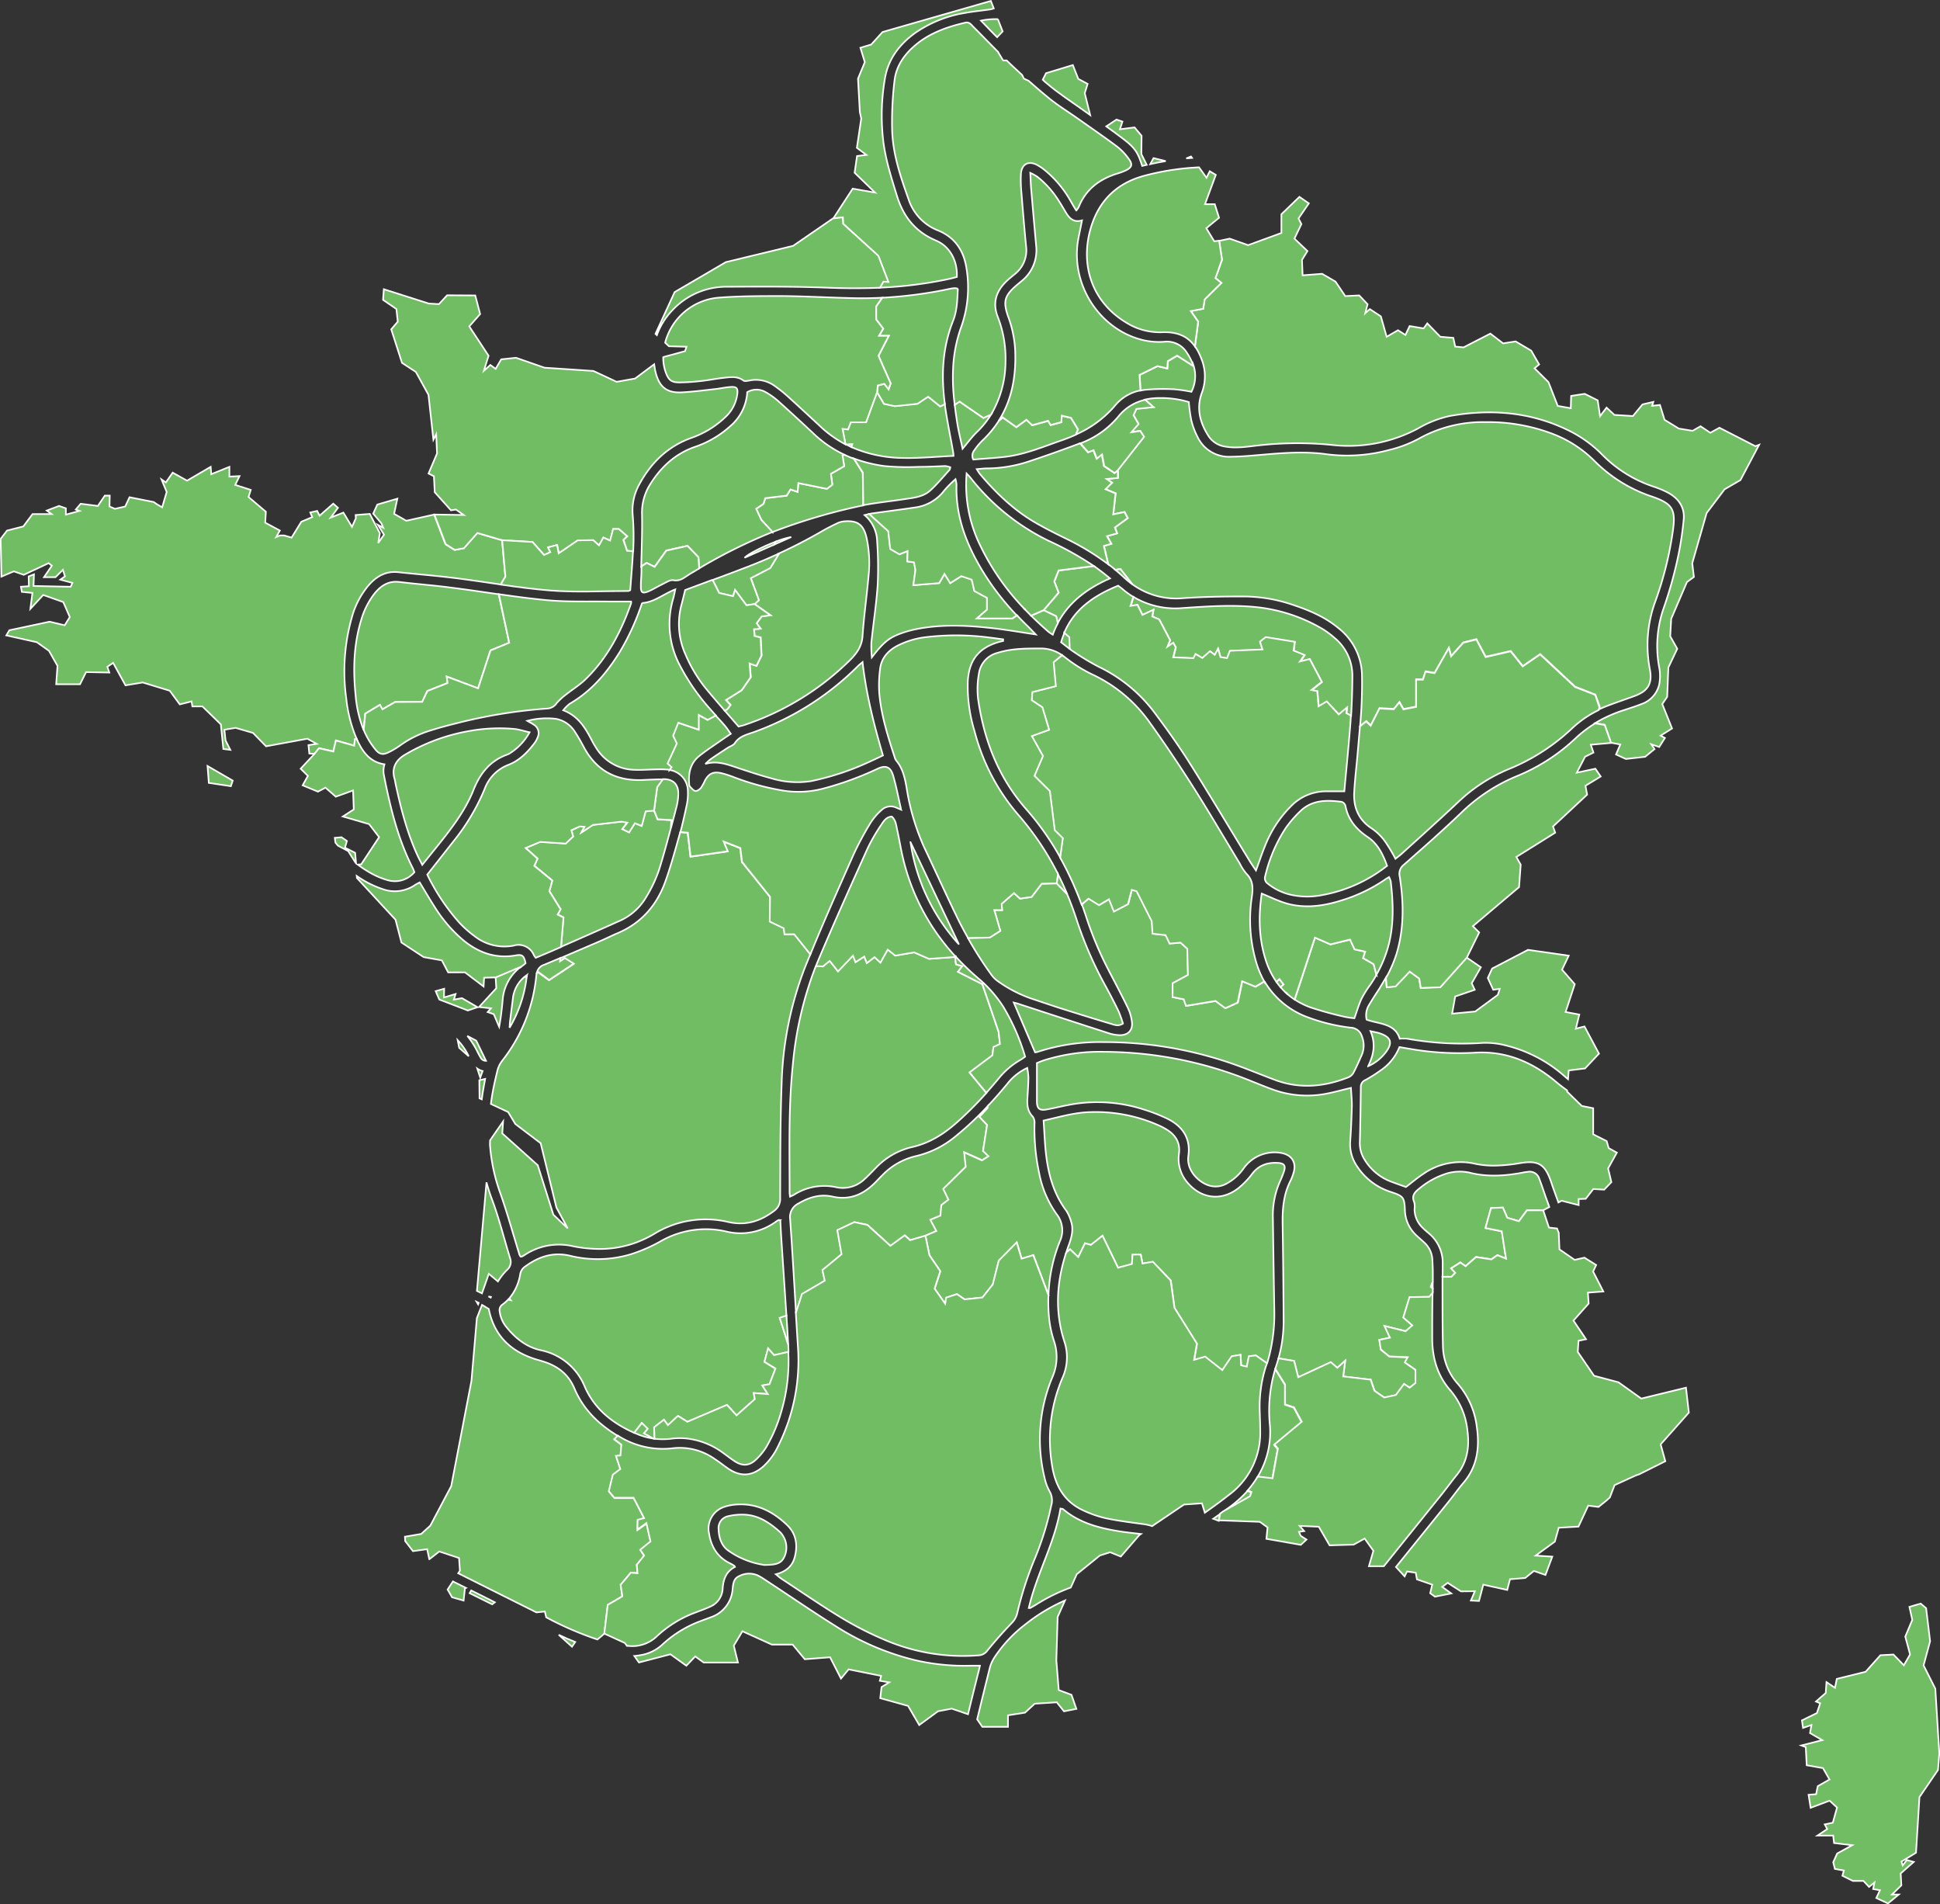 <svg id="Calque_1" data-name="Calque 1" xmlns="http://www.w3.org/2000/svg" viewBox="0 0 595.64 584.54"><rect x="0" y="0" width="595.64" height="584.54" fill="#333333" stroke="none"/><defs><style>.cls-1{fill:#71bd63;stroke:#fff;stroke-width:0.5px;}</style></defs><title>france2016Low (1)</title><g id="FR-A"><path class="cls-1" d="M389.74,85.06l1.82,1.47-5.13,5.06L386,94.47l-3.8.71,2.26,3.25-1,7.58a16.26,16.26,0,0,1,1.88,3.59,14.19,14.19,0,0,1,.29,10.52c-1.82,4.81-.68,9.29,2,13.44a7.33,7.33,0,0,0,5.13,3.22c3.46.61,6.87,0,10.27-.37a107.61,107.61,0,0,1,22.26-.16A45.18,45.18,0,0,0,452,131.19a33.38,33.38,0,0,1,9.79-3.82c12.53-2.19,24.68-1.25,36.26,4.4a37.85,37.85,0,0,1,10.48,7.53,39.72,39.72,0,0,0,16,9.86,27.39,27.39,0,0,1,4.19,1.78c3.24,1.74,5.15,4.5,4.8,8.19a102.4,102.4,0,0,1-2.07,13,127.81,127.81,0,0,1-4,14A35.3,35.3,0,0,0,526,204.58a13.77,13.77,0,0,1,0,5.21,8.31,8.31,0,0,1-5.38,6c-1.78.71-3.61,1.28-5.43,1.88a41.86,41.86,0,0,0-8.88,4l2.94.5,1.93,5.51,2.88.54-1.32,3.07,3,1.38,5.95-.67,2.87-2.37-1-1.48L526,229l1.75-2.78-1.31-.71,3.5-2.21-3-7.48,1.51-2.23.36-9,2.73-5.74L529.38,195l.3-5.35,4.83-11.27,2.14-1.58-.51-4.19,4.42-15.42,5.51-7.29,4.88-2.84,5.73-10.83-1.15.43L544.49,131l-2.8,1.54-3-2-2.45,1.4-4.23-.69-4.37-2.69L526.23,124l-2.42.27.38-1.21-3.32.78-2.95,3.57-5.68-.35-2.4-2.24-2,2.63-.72-4.86-4-2-4.16.64-.11,3.77-4-.7L492,117l-4.27-4.25,1.4-1.19-2.43-4.23-4.79-2.83-3.84.6-3.91-3-8.24,4.23-2.56-.25-.57-2.67-4-.34-4-4.11-1.12,1.54-4.3-.71-1.29,2.73-2.28-1.45-3.48,2-1.79-6.26-3.38-2.23-1.41,1.26.73-2.74-2.58-2.72-4.28.21-3-4.45-4.1-2.39-6,.46-.19-4.74L418,76.76,414,72.95l2.14-4.46-.88-1.73,3.16-4.63-2.89-2L410,65.46l0,5.75-10.22,3.74-5.66-2-3.23.68.88,5.82Z" transform="translate(-16.57 0.3)"/><path class="cls-1" d="M365.84,185.38l1.53,3.1,3.37-1.59-.36,2.07,2.14.91,3.35,6.37-.83,2,1.78-1.15.78,1.35-.78,3.11,6.22.25.64-1.27,2.08,1.22,2.37-2.08,1.46,1.12,1-1.89.76,2.59,2,.31.9-2.25,10-.41-.78-2.39,1.77-1.4,8.9,1.44-.35,2.69,3.35,1.36-1.4,2,3-.76,3.7,7-3.18,2.52,1.79.31.41,4.68,2.5-1.5,3.69,3.94,2.53-2.08-.2,1.73,1.42.73c.26-4.07.37-8.15.4-12.23a15,15,0,0,0-5.57-11.75,24.81,24.81,0,0,0-3.86-2.82A50.25,50.25,0,0,0,401.7,186c-7.36-.68-14.7-.15-22,.34a25.12,25.12,0,0,1-15.09-3.4l-.87,2.76Z" transform="translate(-16.57 0.3)"/><path class="cls-1" d="M530.21,162.55c.92-6.47-.11-8.23-6.33-10.39a45,45,0,0,1-17.79-11,36.54,36.54,0,0,0-12.8-8.28,55.73,55.73,0,0,0-20.65-3.61,40.29,40.29,0,0,0-20.45,5.09,38.06,38.06,0,0,1-9.15,3.47,49.24,49.24,0,0,1-19.26,1.29c-6.3-.87-12.61-.44-18.91.1-3.5.3-7,.64-10.52.68a10.68,10.68,0,0,1-10.11-6.1,22.91,22.91,0,0,1-1.91-5.14,49.6,49.6,0,0,1-.75-5.55,30,30,0,0,0-8.92-1.24,20,20,0,0,0-4.53.49l2.59,2.26-5.25.54-.89,1.95,1.55,2.68-2.2,2.54,2.72-.39,1.13,1.82-8,10.2.07,2.4-3.47.33,1.66,1.15-2,2,3.07,1.27-.72,6.44,3.46-.7,1,1.87-3.94,2.87.67,1.81-3.09.86,1.31,2.34-2.27.67,1.31,5.6q1.11.84,2.18,1.73l1.54-.24,3.67,4.68a22.92,22.92,0,0,0,15.63,4.27c6.05-.42,12.14-.53,18.21-.52a47.45,47.45,0,0,1,14.86,2.37c5.18,1.71,10.22,3.73,14.49,7.27a18.8,18.8,0,0,1,7.32,14.49,141.13,141.13,0,0,1-.59,15.63l1.92-1.51,1.37,1.31,2.69-5.29,4.39.23,1.74-2.12,1.22,2.17,3.9-.77v-8.37l2.1,0,.8-2.44,2.78.45,4.37-7.72.7,2.57,3.74-4.18,4-1,2.86,5.4,7.68-1.77,3.7,4.63,5.35-3.67,10.73,10,6.2,2.44,1.36,3.75-.3.83c.64-.31,1.28-.6,1.95-.87,3-1.18,6-2.17,9-3.27,4.18-1.53,5.52-3.79,4.75-8.1a38.84,38.84,0,0,1,1.59-20.76A107.26,107.26,0,0,0,530.21,162.55Z" transform="translate(-16.57 0.3)"/><path class="cls-1" d="M382.7,111.88l-4.69-3-2.84,1.69-.18,2.25-3-.73-5.51,2.72.27,4.77c.49-.1,1-.18,1.48-.24a63.43,63.43,0,0,1,8.82-.15,46.85,46.85,0,0,1,5.32.77,10.59,10.59,0,0,0,.44-8.66Z" transform="translate(-16.57 0.3)"/></g><g id="FR-B"><path class="cls-1" d="M163.74,331.29l.06,5.54.68.32q.28-2.1.67-4.21l.38-2.06Z" transform="translate(-16.57 0.3)"/><path class="cls-1" d="M182.44,258.09l-4.5,1.88,3.67,3.26-1,2.19,5.52,4.53-.89,3.26,3.45,5.55-.9,1.63,1.78.88-.75,9.06c5.92-2.6,11.84-5.2,17.73-7.85a17.69,17.69,0,0,0,8.23-7.1,42.42,42.42,0,0,0,4.12-8.61c1.35-4.31,2.53-8.67,3.68-13l.09-2.32-4.22-.24-1.09-2.73-2.58.24-1.21,4.48-2.08-.86-1.79,2.83-2.07-1,1.52-2-1.72-.3-8.82,1-3.51,2.3.9-1.71-1.46-.12L192,254.52l.53,1.92-2.29,2.16Z" transform="translate(-16.57 0.3)"/><path class="cls-1" d="M164.75,328.45a4.66,4.66,0,0,1-1.64-.75l.91,2.8Z" transform="translate(-16.57 0.3)"/><path class="cls-1" d="M160.06,317.69a24.12,24.12,0,0,1,2.34,3.41c.59,1,1.07,2.15,1.7,3.17a1.8,1.8,0,0,0,1.69,1.05l-3-6.19Z" transform="translate(-16.57 0.3)"/><path class="cls-1" d="M176.47,296.47l0-.09-7.73,3.27.2,3.4-5.29,5.76,3.65.4-1,1.15,1.87.65,1.66,3.88c.5-2.7.83-5.44,1.07-8.18A14,14,0,0,1,176.47,296.47Z" transform="translate(-16.57 0.3)"/><path class="cls-1" d="M319.83,339.24a96.42,96.42,0,0,1-9.83,9.22,29.44,29.44,0,0,1-12.33,6.14,20.83,20.83,0,0,0-10.09,5.74c-.86.84-1.67,1.72-2.52,2.57-3.59,3.54-7.76,5.25-12.85,4.1-3.82-.86-7.25.2-10.53,2.13a4.62,4.62,0,0,0-2.51,4.86c.66,9.51,1.21,19,1.79,28.54l.09,0,1.81-5.61,7-4.09-.73-3.25,5.88-4.86-1.3-7.4,5.21-2.46,4,.84,7.09,6.43,4.4-3.21,1.65,1.48,4.7-1.38,3.38-1.49-1.84-3.43,3.09-1.3.27-3.23,2.19-1.67-1.59-3.3,6.89-6.78-.47-4.44,5.48,2.47,2-1.3L318.4,353l1.25-8-2.34-2.48,2.51-2.73Z" transform="translate(-16.57 0.3)"/><path class="cls-1" d="M203.17,492.33l4.49-2.63-.54-3.53,3.14-3.73,2.05.17-.22-2.61,2.32-2.71-1.2-1.76,3.15-2.55-1.26-5.64-2.76,2,.06-3,2-.51-3.24-6.27-5.9,0-1.7-2,1.24-5.08,2.29-1.72-1.32-4.06,1.38-.1.29-3.34-2.21-1.68,1.12-1.08-.26-.15c-5.8-3.53-10.49-8.12-13.17-14.49-1.88-4.49-5.35-7-9.89-8.34l-1.15-.34c-8.12-2.3-13.56-7.19-15.24-15.69-.7-.41-1.37-.85-2.07-1.25l-1.59,4.06-1.66,19.24-6.21,32.32L148.69,468l-2.79,2.55-5,.85.07,1.33,2.39,3.1,4.36-.6.65,3.06.06,0,3-2.35,6.08,2,.27,3.9-.52.79q12,6,24,12l2.6-.27.41,1.79.22.11A100.4,100.4,0,0,0,200,502.95l2.15-1.81Z" transform="translate(-16.57 0.3)"/><path class="cls-1" d="M260.49,286.43l-3,0-.23-1.85-4.31-2.05L253,275l-8.64-10.67-.53-4.27-5.14-2,1.26,3-11.4,1.61-.85-7.33-2.28-.21-.14.52c-1.36,4.84-2.68,9.71-4.36,14.45-2.59,7.33-7.3,12.87-14.63,16-1.77.74-3.48,1.62-5.24,2.38q-6.26,2.7-12.53,5.37l-.08,1,1.48-1,2.77,1.74-7.58,5-3.23-2.39-.51.18a6.31,6.31,0,0,0-.14.85,50,50,0,0,1-10.35,25.92,8.34,8.34,0,0,0-1.52,2.91c-.74,3-1.44,6.07-1.89,9.15-.07.46-.13.91-.18,1.36l5.29,2.48,2.22,3.68,7.77,5.89,4.84,19.75,3.47,6.39-4.41-4.21-4.79-15.18-10.89-9.76.24-3.66-4,5.79L167,351a54.89,54.89,0,0,0,3,14.45c2.28,6.39,4.07,12.95,6.08,19.43a2.49,2.49,0,0,0,.34.56c.13,0,.22,0,.27,0a7.07,7.07,0,0,0,.84-.44,19.07,19.07,0,0,1,14.89-2.78,42,42,0,0,0,8.8.86,32.47,32.47,0,0,0,16.39-4.75,30.26,30.26,0,0,1,22.67-3.51c5.34,1.15,9.73-.25,13.9-3.39a4.49,4.49,0,0,0,1.93-4c.05-11.67,0-23.35.45-35a106.86,106.86,0,0,1,7-35.36c.58-1.48,1.2-2.95,1.8-4.42v0Z" transform="translate(-16.57 0.3)"/><path class="cls-1" d="M173.2,385.94c-1.87-6-3.36-12.18-5.57-18.07-.66-1.74-1.21-3.49-1.69-5.24L163,395.95l1.54.76,2.11-6,2.8,2.34a18.89,18.89,0,0,1,2.74-3.49A3.25,3.25,0,0,0,173.2,385.94Z" transform="translate(-16.57 0.3)"/><path class="cls-1" d="M167.23,398l.07-.21-.76-.13Z" transform="translate(-16.57 0.3)"/><path class="cls-1" d="M260.28,366.48a17.3,17.3,0,0,1,13.11-2.34,9.56,9.56,0,0,0,8.64-2.52c1.26-1.1,2.37-2.37,3.58-3.55a22.12,22.12,0,0,1,10.66-6.19c5.53-1.19,10-4,14.15-7.69a110.05,110.05,0,0,0,9-9l-5.15-6.26,7-5.25.33-2.56,2-.91-.41-3.75-5-14.64L310.7,298l1.32-1.74-1.93-.55-.29-2.3-8,.58-4.55-2-5.8,1-2.33-1.85-2.24,4-1.8-1.69-2.37,1.82-.79-2-2.68,1.73-.78-2-4.6,4.83-2.55-3.22-2.1,1.7-2.13-.14A110.63,110.63,0,0,0,260,326.46c-1.37,13.08-1,26.21-1,39.32,0,.31.06.62.13,1.22C259.72,366.74,260,366.64,260.28,366.48Z" transform="translate(-16.57 0.3)"/><path class="cls-1" d="M158.91,491l.4-3.74.32-.14-4-2L154,487.62l1.37,2.38Z" transform="translate(-16.57 0.3)"/><path class="cls-1" d="M177.48,299.66a10,10,0,0,0-3.45,6.62c-.29,2.3-.59,4.59-.86,6.89-.08.67-.1,1.35-.15,2a39.4,39.4,0,0,0,5.28-15.82Z" transform="translate(-16.57 0.3)"/><path class="cls-1" d="M193.18,503.72q-2.56-1-5.07-2.21l4.08,3.66Z" transform="translate(-16.57 0.3)"/><path class="cls-1" d="M168.49,491.53q-3.24-1.64-6.48-3.26l-.77-.37-.47.84,6.92,3.42Z" transform="translate(-16.57 0.3)"/><path class="cls-1" d="M256.47,380c-.13-1.9-.21-3.81-.32-5.79a2.5,2.5,0,0,0-.57,0c-.27.16-.54.33-.81.51a18.4,18.4,0,0,1-15.22,3,27.9,27.9,0,0,0-20.37,3.12,48,48,0,0,1-9,3.88,35.51,35.51,0,0,1-18.72.41c-5.19-1.18-9.6.35-13.71,3.38a3.46,3.46,0,0,0-1.46,2.32,15.37,15.37,0,0,1-3.33,7.39l.46.59-.89-.15a12.19,12.19,0,0,1-1.65,1.45,2.09,2.09,0,0,0-.88,2.27,9.41,9.41,0,0,0,2.12,4.75c2.74,3.36,6,6,10.33,7a18.58,18.58,0,0,1,13.67,11.24c3,6.85,8.52,11.21,15.18,14.15l2.33-3,1.78,1.74-1.15,1.43,2.79,1.58.53.08-.13-3.52,3-2.32,1.23,1.66,3.09-2.83,2.89,1.8,12.15-5.18,2.94,3.22,5.62-5-.36-1.87,4.35.33L250.62,425l2.21-.37,1.83-4.82-3.37-2.06,1.12-4.1,1.88,2.08,4.37-1q0-1.16-.08-2.32l-2.6-8.11,2.06-.69Q257.26,391.77,256.47,380Z" transform="translate(-16.57 0.3)"/><path class="cls-1" d="M160.48,323.92a19,19,0,0,0-3.39-4.94l.46,2.35Z" transform="translate(-16.57 0.3)"/><polygon class="cls-1" points="143.65 310.18 146.6 309.16 141.84 306.39 139.36 306.84 139.87 305.11 136.31 306.18 136.37 303.5 133.77 304.24 134.88 306.81 143.65 310.18"/><path class="cls-1" d="M163.36,400.07l.17-.47h0l-.62-.29Z" transform="translate(-16.57 0.3)"/></g><g id="FR-C"><path class="cls-1" d="M329.84,325.06c.47-.27.91-.6,1.48-1a64.59,64.59,0,0,0-6.74-15.38,38.71,38.71,0,0,0-7.56-8.6,78.5,78.5,0,0,1-7.11-6.85l-.11.19.29,2.3,1.93.55L310.7,298l7.48,3.77,5,14.64.41,3.75-2,.91-.33,2.56-7,5.25,5.15,6.26c1.33-1.48,2.63-3,3.89-4.53A23.87,23.87,0,0,1,329.84,325.06Z" transform="translate(-16.57 0.3)"/><path class="cls-1" d="M453.31,376.52a22.24,22.24,0,0,0,1.78,1.61,11.77,11.77,0,0,1,4.43,9.44c0,1.35,0,2.7-.06,4.05l2.72,0,1.21-1.23L462.11,389l2.83-1.8,1.61,1.14,3.22-2.82,4.71.72,1.83-1.28,2.67,1.11-1.32-8.41-5-1,1.71-6.12,3.64-.16,1.31,3.11,3.58,1.07,2.47-3.36,5,0,1.89-1c-.35-1-.71-2-1.06-2.94-.67-1.88-1.26-3.8-2-5.65a3.08,3.08,0,0,0-3.55-2.21,13.23,13.23,0,0,0-1.66.26c-5.39,1-10.79,1.37-16.18,0a14,14,0,0,0-7.56.42,24.47,24.47,0,0,0-7.89,4.44c-1.44,1.12-2.45,2.21-1.58,4.2a5.87,5.87,0,0,1,.1,2.14A7.91,7.91,0,0,0,453.31,376.52Z" transform="translate(-16.57 0.3)"/><path class="cls-1" d="M410.7,301.91l-1.28-1.65-.92.88q.6.85,1.27,1.62Z" transform="translate(-16.57 0.3)"/><path class="cls-1" d="M342.36,309.25c5.1,1.61,10.21,3.2,15.34,4.72,1.08.32,2.26.83,3.66-.08a36.76,36.76,0,0,0-1.35-3.77c-1.21-2.52-2.51-5-3.84-7.46a118.36,118.36,0,0,1-8.8-19.92q-1.4-4.39-3.16-8.59L341,270.84l-4.59.12L333.28,275l-3.54.53-1.88-1.71-3.79,3.32.15,1.91h-2.4l1.85,6.37-3.25,2.06-6.68.13a115.61,115.61,0,0,0,7,11,8.83,8.83,0,0,0,1.94,2.08,40.38,40.38,0,0,0,10.58,5.54C336.3,307.23,339.32,308.29,342.36,309.25Z" transform="translate(-16.57 0.3)"/><path class="cls-1" d="M374.63,346.33a20.32,20.32,0,0,0-2.56-1.31,47.57,47.57,0,0,0-22.22-3.88c-4.3.32-8.41,1.52-12.87,2.53.26,3.68.37,7.19.79,10.66.75,6.09,2.37,11.9,6.13,16.93a11.74,11.74,0,0,1,1.48,3.24c.88,2.57.21,5-.69,7.47-.37,1-.7,2-1,3l.27-.76,1.17-1,2.5,2.4,2.08-4.26,1.82.51,3.55-2.82,4.79,9.85,4.25-1.14.2-2.9h2.51l.53,2.75,3.19-.54,5.49,5.71,1.15,8.48,6.89,11-.87,5,3.4-1,5.28,4.14,2.87-4.24,2.73-.48.15,3.24,1.76.42.63-3.19,2.16-.31,3.41,2.41a51.75,51.75,0,0,0,2.23-16q-.25-14.39-.44-28.77a25.71,25.71,0,0,1,2.21-11.2c.43-.94.81-1.91,1.15-2.89.62-1.8.19-2.58-1.72-2.71-3.19-.22-5.94.63-8,3.34a24.2,24.2,0,0,1-4.3,4.45c-5.23,4.06-11.52,3.2-15.71-1.93a11.06,11.06,0,0,1-2.46-8.73C379,350.32,377.4,348,374.63,346.33Z" transform="translate(-16.57 0.3)"/><path class="cls-1" d="M441.92,322.86c2.37-3,1.83-4.81-1.8-6-.78-.25-1.59-.37-2.76-.64,1.71,4,.93,7.4-.74,10.77A13.79,13.79,0,0,0,441.92,322.86Z" transform="translate(-16.57 0.3)"/><path class="cls-1" d="M446.33,318.54a13,13,0,0,1,2.32,0,94.78,94.78,0,0,0,23.17,1.28,24.59,24.59,0,0,1,7.12.79A42.43,42.43,0,0,1,497,330.11c.34.29.68.58,1,.86l.22-2.7,5-.6,4.29-4.55-4.45-8.35-2.65.69,1.05-4.34-4.2-.78,2.81-8.53-3.9-4.46,2.05-4.3-12.5-1.79L474.7,297l-1.33,2.89,1.67,3.62,2-.28-.59,1.85-6.93,5.1-7.1.68.94-5.28,6-2.06-.93-2,2.81-4.91-4.37-3-8.11,9.06-6,.23-.48-2.9-2.94-2.12-4.32,4.56-2.71.25-.24-2.88q-1,1.72-2,3.38c-1.06,1.6-2.1,3.21-3.08,4.86a6.05,6.05,0,0,0-.83,4.64C440,314.08,444.87,313.75,446.33,318.54Z" transform="translate(-16.57 0.3)"/><path class="cls-1" d="M334.2,344.62a3.3,3.3,0,0,0-.54-2.18c-1.72-1.75-1.77-3.83-1.62-6,.14-2,.26-4,.29-6a21.69,21.69,0,0,0-.36-2.93,16.6,16.6,0,0,0-6.16,4.92q-2.89,3.51-6,6.82v.54l-2.51,2.73,2.34,2.48-1.25,8,1.69,1.6-2,1.3-5.48-2.47.47,4.44-6.89,6.78,1.59,3.3-2.19,1.67-.27,3.22-3.09,1.3,1.84,3.42L300.7,379l1.23,6,3.34,4.94-1.74,5.36,3.25,4.64.31-1.88,3.31-1.12,2.38,1.62,5.46-.59,3.17-4,1.85-7.33,5.5-5.58,1.49,5,3.6-1.08,4.64,12.26a48.64,48.64,0,0,1,3.49-16.5,8,8,0,0,0-1-8.36,32,32,0,0,1-5.33-12.47A64.85,64.85,0,0,1,334.2,344.62Z" transform="translate(-16.57 0.3)"/><path class="cls-1" d="M408.14,420h0v0Z" transform="translate(-16.57 0.3)"/><path class="cls-1" d="M443.57,362.37c1.56.59,3.13,1.14,4.67,1.69,1.74-1.33,3.38-2.74,5.17-3.92a20,20,0,0,1,16-3.23,27.57,27.57,0,0,0,6.42.58,51.42,51.42,0,0,0,7.38-.75c5.64-.93,7.69.23,9.56,5.66.16.45.3.91.46,1.36.6,1.69,1.21,3.37,1.82,5.05l1-.54,5.21,1.34v-1.86l2.18-.08,2.33-3,3.33.2,2.21-2.31-1-4.21,2.69-4.84-2.51-1.39-.62-2.15-4.14-2.09v-8l-3.51-.71-4.49-4.38,0-.39q-1.64-1.15-3.22-2.47c-7.16-6.05-15.2-9.62-24.76-9.12a87.53,87.53,0,0,1-19.36-1l-4.15-.7a15.55,15.55,0,0,1-5.8,7.17,42.63,42.63,0,0,1-4.66,2.94,2.28,2.28,0,0,0-1.4,2.24c-.06,5.59-.14,11.18-.3,16.76a9.3,9.3,0,0,0,1.47,5.45A16.12,16.12,0,0,0,443.57,362.37Z" transform="translate(-16.57 0.3)"/><path class="cls-1" d="M437.45,423.23l1.16,3.41,3,2.08,3.59-.77,2.5-3.39,1.72,1.14,1.79-1.42V420.2l-3.26-2.27.88-1.58-5.65-.24L440.57,414,440.1,411l3.27-.69-1.66-3.59,6.48,1.61,2.07-1.79-2.78-2.41,1.91-6.26,6.08-.09,1-1.21q0-.73,0-1.46l-.58-.41.6-1.6c0-.93,0-1.85,0-2.78,0-1.36-.07-2.71-.14-4.07a7.58,7.58,0,0,0-2.59-5.24c-.81-.77-1.69-1.48-2.48-2.26a10.83,10.83,0,0,1-3.35-7.47c-.17-4.09-.42-4.41-4.41-5.73a19.39,19.39,0,0,1-10.29-7.85,12,12,0,0,1-2.1-7.71c.26-3.67.42-7.35.51-11,0-1.74-.18-3.49-.29-5.36-2.64.63-5.07,1.31-7.53,1.78a30.8,30.8,0,0,1-16.53-1.3c-2.48-.9-4.91-1.92-7.36-2.89a120.59,120.59,0,0,0-44.46-8.66A57,57,0,0,0,337,325.2c-.67.22-1.32.51-2.07.8,0,4,0,7.85,0,11.74,0,2.2.75,2.92,2.94,2.53,2.67-.47,5.31-1.17,8-1.62a46.26,46.26,0,0,1,22,1.66,51.72,51.72,0,0,1,7.13,2.79c4.67,2.31,7.19,6,6.43,11.42-.65,4.64,3.42,8.21,6.37,9.08a6.8,6.8,0,0,0,5.35-.58,15.28,15.28,0,0,0,5.31-4.76,11.63,11.63,0,0,1,11.82-4.59c2.93.68,4.29,2.83,3.53,5.73a15.21,15.21,0,0,1-1.1,2.91c-2.11,4.21-2.42,8.71-2.34,13.32.17,9.76.24,19.51.31,29.27a42.22,42.22,0,0,1-1.58,11.78l4.79.81,1.26,5,10-4.63,2,1.74,2.42-2.16-.61,4.8Z" transform="translate(-16.57 0.3)"/><path class="cls-1" d="M429.52,311.83a24.36,24.36,0,0,0,2.89.42c.8-2.22,1.36-4.22,2.23-6.07a32.48,32.48,0,0,1,2.69-4.25q1-1.46,1.85-3l-.84-3.27-3.23-1.85.64-2-3.26-.7-1.4-3-6,1.48-4.77-2.08-6.24,19a23.28,23.28,0,0,0,4.85,2.42A108.83,108.83,0,0,0,429.52,311.83Z" transform="translate(-16.57 0.3)"/><path class="cls-1" d="M355.34,319.58a119.52,119.52,0,0,1,37.73,6c5.08,1.66,10,3.75,15,5.62,7.59,2.82,15.08,2.11,22.47-.8a3.18,3.18,0,0,0,1.54-1.33c.93-1.76,1.72-3.6,2.54-5.42a7.47,7.47,0,0,0,.1-5.82,3.71,3.71,0,0,0-3.48-2.69,55.84,55.84,0,0,1-13-3.13,25.62,25.62,0,0,1-13.34-10.92l-.12-.1-2.67,1.57L398,300.88l-1.37,6.58-3.8,1.72-3-2.23-9.06,1.51-.69-2-3.42-.7,0-4.24,4.71-2.53-.21-8.06L379.12,289l-3.36.29-1.25-2.6-4-.43-.23-3.82-4.65-9.22-1.5-.42-1.16,4.39-4.32,2.26-1.51-3.77-3.06,1.81-3.22-2-2.13,1.81c.47,1.27.92,2.56,1.34,3.85a106.68,106.68,0,0,0,6.64,15.91c2.06,4,4.18,7.92,6.12,11.95a13.65,13.65,0,0,1,1.29,4.57c.24,2.56-1.4,4-4,3.86a11.85,11.85,0,0,1-2.83-.49q-14.14-4.56-28.25-9.19c-.4-.13-.82-.21-1.2-.31l6.53,15.27a3.72,3.72,0,0,0,.68-.11A61.46,61.46,0,0,1,355.34,319.58Z" transform="translate(-16.57 0.3)"/><path class="cls-1" d="M411.75,304.62l-.6-.39c.19.18.38.35.58.52Z" transform="translate(-16.57 0.3)"/></g><g id="FR-D"><path class="cls-1" d="M341,270.84l3.25,3.32q-1.32-3.15-2.85-6.18Z" transform="translate(-16.57 0.3)"/><path class="cls-1" d="M357.37,177.24c-1-.79-1.64-1.34-2.33-1.88-.85-.66-1.72-1.29-2.59-1.9l-10.83,1.36-1.33,3.38,1.33,3.44L337,187l3.84,1.85.48,2.12C344.77,184.48,350.41,180.29,357.37,177.24Z" transform="translate(-16.57 0.3)"/><path class="cls-1" d="M364.24,179.06l-3.67-4.67-1.54.25c.91.75,1.8,1.52,2.67,2.33A26.55,26.55,0,0,0,364.24,179.06Z" transform="translate(-16.57 0.3)"/><path class="cls-1" d="M425.07,289.58l6-1.48,1.4,3,3.26.7-.64,2,3.23,1.85.84,3.27a37.11,37.11,0,0,0,3.93-9.84c1.48-6.24,1.22-12.54.48-18.84a6.15,6.15,0,0,0-.52-1.33c-.52.33-.86.52-1.18.74a48.53,48.53,0,0,1-13.35,6.41c-5.33,1.7-10.8,2.51-16.29,1.13-2.74-.69-5.32-2-8.27-3.2-1,6.77-.94,13.56,1.18,20.25a24.77,24.77,0,0,0,3.33,6.85l.92-.87,1.28,1.65-.93.85c.45.52.91,1,1.4,1.49l.58.38,0,.13a20.78,20.78,0,0,0,2.33,1.79l6.24-19Z" transform="translate(-16.57 0.3)"/><path class="cls-1" d="M500.16,210.59l-10.73-10-5.35,3.67-3.7-4.63-7.68,1.77-2.86-5.4-4,1-3.74,4.18-.7-2.57-4.37,7.72-2.78-.45-.8,2.44-2.1,0v8.37l-3.9.77-1.22-2.17-1.74,2.12-4.39-.23-2.69,5.29-1.37-1.31-1.92,1.51c-.23,2.77-.48,5.53-.72,8.3-.34,4-.84,8-1.05,11.94-.25,4.71,1.36,8.54,5.56,11.2a16.67,16.67,0,0,1,4,4,51.29,51.29,0,0,1,3.11,5.2c.65-.52,1.3-1,1.88-1.51,5.74-5.22,11.52-10.39,17.17-15.7a50.64,50.64,0,0,1,15.52-10.23,62.79,62.79,0,0,0,19.5-12.45,32.64,32.64,0,0,1,8.26-5.73l.3-.83L506.36,213Z" transform="translate(-16.57 0.3)"/><path class="cls-1" d="M442.11,299.88l.24,2.88,2.71-.25,4.32-4.56,2.94,2.12.48,2.9,6-.23,8.11-9.06,3.82-7.76L468.78,284l14.19-12,.5-6.89-1.34-2.36,11.94-7.45-.68-1.9,10.48-9.78-.51-2.72,4.67-2.85-1.63-2.39-5.7,1.22,2.54-4.9,2.57-1.27L505,228.3l6.21-.55-1.93-5.51-2.94-.5a36.31,36.31,0,0,0-6.12,4.67A58,58,0,0,1,482.14,238a54,54,0,0,0-17.07,11.32c-5.65,5.42-11.55,10.6-17.43,15.78a3.51,3.51,0,0,0-1.31,3.68c1.24,8,1.38,15.92-1,23.75A39,39,0,0,1,442.11,299.88Z" transform="translate(-16.57 0.3)"/><path class="cls-1" d="M402,294.12a46.48,46.48,0,0,1-1.09-19c.37-2.72.5-5.11-1.65-7.22a15.86,15.86,0,0,1-2.08-3.21c-4.78-7.86-9.42-15.8-14.35-23.56q-6.43-10.11-13.41-19.87a44.87,44.87,0,0,0-17.32-14.46,44.63,44.63,0,0,1-8.71-5.47c-.24-.19-.47-.36-.71-.53L340,202.94l.67,7.36-7.21,1.82-.17,2.5,3.26,2.16,2.08,6.91-5.32,1.92,3.42,6.12-2.62,6.1,4.73,4.68,1.5,12,2.49,2.46-.82,5.88a100.33,100.33,0,0,1,6.63,14.5l2.13-1.81,3.22,2,3.06-1.81,1.51,3.77,4.32-2.26,1.16-4.39,1.5.42,4.65,9.22.23,3.82,4,.43,1.25,2.6,3.36-.29,2.06,1.87.21,8.06-4.71,2.53,0,4.24,3.42.7.69,2,9.06-1.51,3,2.23,3.8-1.72,1.37-6.58,4.08,1.69,2.67-1.57.13.1A29.07,29.07,0,0,1,402,294.12Z" transform="translate(-16.57 0.3)"/><path class="cls-1" d="M346.3,199.81a73.34,73.34,0,0,0,7.6,4.55,46.73,46.73,0,0,1,17.37,14.39c3.69,4.92,7.26,9.95,10.54,15.14,6.23,9.87,12.2,19.89,18.29,29.84.61,1,1.3,2,2.09,3.16,1-2.63,1.73-5,2.67-7.23a35.65,35.65,0,0,1,8-12.4,14.93,14.93,0,0,1,10.94-4.66c1.75,0,3.5,0,5.52,0,.67-7.37,1.41-14.6,1.94-21.84,0-.47.06-.94.09-1.42l-1.42-.74.2-1.73L427.6,219,423.91,215l-2.5,1.5-.41-4.68-1.79-.31,3.18-2.52-3.7-7-3,.76,1.4-2-3.35-1.36.35-2.69-8.9-1.44-1.77,1.4.78,2.39-10,.41-.9,2.25-2-.31-.76-2.59-1,1.89-1.46-1.12-2.37,2.08-2.08-1.22-.64,1.27-6.22-.25.78-3.12-.78-1.35L375,198.21l.83-2-3.35-6.37-2.14-.91.36-2.07-3.37,1.59-1.53-3.1-2.14.33.87-2.76a25.13,25.13,0,0,1-3.36-2.44c-.42-.36-.87-.69-1.3-1-7.33,3-13.49,7.15-16.57,14.52l1.51,1.3.13,3.53,0,0C345.39,199.19,345.83,199.51,346.3,199.81Z" transform="translate(-16.57 0.3)"/><path class="cls-1" d="M428.45,245.82c-4.54-.57-9-.63-12.62,2.85a35.84,35.84,0,0,0-4.53,5.24,46,46,0,0,0-6.27,14.7,2,2,0,0,0,.74,2.29,17.49,17.49,0,0,0,7.29,3.49,23.45,23.45,0,0,0,9.76,0,45,45,0,0,0,19.63-8.93c-1.3-3.59-2.88-6.77-5.91-8.8-3.56-2.39-6.09-5.35-6.89-9.66A1.84,1.84,0,0,0,428.45,245.82Z" transform="translate(-16.57 0.3)"/></g><g id="FR-E"><path class="cls-1" d="M139.18,178.34c-3.46-.41-5.81,1.24-7.78,3.76a24.43,24.43,0,0,0-4,8.13c-2.24,7.47-2.44,15.11-1.66,22.79a37.79,37.79,0,0,0,2.46,10.75l.48-5,4.51-2.7.76,1.38,3.94-2.29,8.31-.05,1.57-3.32,6.19-2.43-.24-2,9.63,3.62,3.8-11.62,5.75-2.37-3.21-14.88c-4.77-.68-9.55-1.4-14.33-2C150,179.39,144.57,179,139.18,178.34Z" transform="translate(-16.57 0.3)"/><path class="cls-1" d="M85.14,229.6l2.14.27L85.83,227l-.37-3.31,3.45-.57,5.35,1.56,4,4.1,12.69-2.33,2.85,1.59-2.52.38.26,2.58,1.56.12,1.43-1.77,4.4,1,.78-3.38,5.6,1.62.26-2,.49-.14a42.68,42.68,0,0,1-3.17-12.3,60.71,60.71,0,0,1,1.71-24.95,26,26,0,0,1,4.89-9.54c2.44-2.9,5.37-4.75,9.37-4.32,5.88.63,11.78,1.09,17.64,1.83,4.61.58,9.21,1.28,13.81,1.94l1.42-2.39-1-11.19-7.64-2.23L158.91,168l-2.8.5-2.79-1.76-3.46-9.09-8.54,1.9-3.75-2.13,1-4.65-6.15,1.81-1.26,2.78,2.53,3,.56,1.33-1.63-.87,1.86,3-1.8,2.57.52-3-3.1-5.94-4.34.34.07,1-1.19,2.62L122,157.05l-3.88,1.52,2.22-3-1.45-1.27L114.68,158l-.72-1.47-2.13.48.62,1.41-3.36,1.43-3,4.87-2.29-.66h-1.25l-1.17.49,1.11-2L98,160.13l.2-3.35-5.32-4.52.68-2.18-4.77-1.54,1.32-2.7L87,146v-3l-5.57,2.26L81.25,143,74,147.24l-4.41-2.46-2.09,3-1.34-.91,1.59,3.84-1.39,4.71-1.71-1-.86-.62-7.45-1.47-1.32,2.84-3.16.71-1.67-.71.07-3.34H48.76L46.62,155l-5.28-.67-1.5,1.77,1.13.43-4.18,1.14v-1.94L34.7,155l-3.76,1.42,1.47,1.08-5.85,0-2.83,3.79-5,1.27-1.95,2.54L17,176.7l3.82-1.62,3.05,1.06,7.63-3.58,1,.78-2.41,3.53H33.6l2.28-2.25.64,2-1.43,1,3.71,1-.54,1.19-11.4-.24L27,176l-1.63.64.07,3L23,179.8l.28,1.57,3.25.33-.64,4.9,3.95-4.27L36,184.51l2,4.6-1.57,2.52-4.62-1.1-12.37,2.63-.93,1.58,9.38,2.09,3.72,2.65,2.61,4.61-.4,5.65h7.32L43,206l7.13.14-.6-1.78,1.78-1.18,3.79,6.89,5.28-.88,8.32,2.54,3.06,4.19,3.64-.92.22,1.53,3.09,0,5.67,5.52Z" transform="translate(-16.57 0.3)"/><polygon class="cls-1" points="71.45 239.61 63.72 235.13 64.12 240.32 70.89 241.32 71.45 239.61"/></g><g id="FR-F"><path class="cls-1" d="M284.1,196.95a34.89,34.89,0,0,0,.15,4.54c3.61-4.71,5.34-6.11,9.33-7.5a32.6,32.6,0,0,1,4.39-1.19c7.94-1.57,15.92-1.14,23.88-.21,4.11.48,8.2,1.19,12.71,1.85-1-1.06-1.78-1.87-2.57-2.64-1.09-1.05-2.14-2.13-3.18-3.23l-1.37.92-10.87,0,3.07-2.67,0-3.65-3.87-2.1-.81-3.48-3.18-1.08-3.43,2.15-1.75-2.84-1.64,2.83-7.93.65.65-4.66-.45-2.37-2.05-.27.1-3.19-2.51,1-2.83-1.64-.6-5.44-5.82-5.29-1.5.37a10.89,10.89,0,0,1,3.86,8.09,113.86,113.86,0,0,1,.16,13.39C285.63,185.21,284.71,191.07,284.1,196.95Z" transform="translate(-16.57 0.3)"/><path class="cls-1" d="M239.08,217.82c1.41,1.63,2.83,3.25,4.25,4.9.67-.18,1.29-.31,1.88-.51a84.08,84.08,0,0,0,32.56-20.11c2-2.05,3.42-4.13,3.63-7.17.43-6.21,1.32-12.39,1.86-18.6a37.12,37.12,0,0,0-.6-11.46c-.95-4.17-2.8-5.51-7-5.13a6.16,6.16,0,0,0-2.05.59c-1.58.76-3.16,1.55-4.68,2.43q-6.54,3.79-13.39,6.91l.09.12L253.08,174l-6,3.14,2.5,6.77-1.35,1.2,4.9,3.45-2.69.34L248.89,191l1.23,1.67-2,.15.15,2.07,1.86.46.28,5.54-1.56,3.19-2.09-.76.33,4.23-2.77,4-4.81,3,1.37,1.52-.94,1.3Z" transform="translate(-16.57 0.3)"/><path class="cls-1" d="M345,198.82l-.13-3.53-1.51-1.3a24.54,24.54,0,0,0-1,2.86c.92.7,1.76,1.38,2.61,2Z" transform="translate(-16.57 0.3)"/><path class="cls-1" d="M333.14,188.68q2.58,2.55,5.35,4.95a14.8,14.8,0,0,0,1.32.89,27.51,27.51,0,0,1,1.55-3.52l-.48-2.12L337,187Z" transform="translate(-16.57 0.3)"/><path class="cls-1" d="M259.51,164.54a26.28,26.28,0,0,0-4.86,1.46l-.37.86Z" transform="translate(-16.57 0.3)"/><path class="cls-1" d="M275.76,142.77l-4.08,2.35.43,3.35-1.66,1.26L261.7,148l-.25,2.69-2.16-.74-1.18,1.9-6.58.78-.53,1.74-2.26,1.52,1.56,3.38,3.45,3.75A179.94,179.94,0,0,1,279,155.39c.86-.2,1.73-.38,2.61-.55l-.14-10-2.75-4.33q-1.49-.56-2.93-1.24l-.56.26Z" transform="translate(-16.57 0.3)"/><path class="cls-1" d="M217.39,248.44l1.09,2.73,4.22.24-.09,2.32q.84-3.17,1.67-6.35a17.17,17.17,0,0,0,.54-3.79c.11-3-1.37-4.66-4.42-4.74h-.33l-1.73,2.42Z" transform="translate(-16.57 0.3)"/><path class="cls-1" d="M331.39,186.9l-.08-.22h-.13Z" transform="translate(-16.57 0.3)"/><path class="cls-1" d="M290.37,250.35c-1.62.1-2.43,1.3-3.14,2.4A56.34,56.34,0,0,0,283,260c-5.28,11.73-10.59,23.46-15.56,35.33-.12.29-.23.59-.35.89l2.13.14,2.1-1.7,2.54,3.22,4.6-4.83.78,2,2.68-1.73.79,2,2.37-1.82,1.8,1.69,2.24-4,2.33,1.85,5.8-1,4.55,2,8-.58.11-.19a67.25,67.25,0,0,1-16.19-30.56c-.64-2.72-1.06-5.49-1.67-8.22C291.71,253,291.63,251.44,290.37,250.35Z" transform="translate(-16.57 0.3)"/><path class="cls-1" d="M317.12,206.49a26.65,26.65,0,0,0-.27,7.61c1.8,12.67,6.18,24.18,14.81,34a85.53,85.53,0,0,1,10.42,14.77l.82-5.88-2.49-2.46-1.5-12-4.73-4.68,2.62-6.09-3.42-6.12,5.32-1.92-2.08-6.91-3.26-2.16.17-2.5,7.21-1.82-.67-7.36,2.58-2.16a11.21,11.21,0,0,0-6.71-2.06c-4.41,0-8.8,0-13.06,1.34A7.66,7.66,0,0,0,317.12,206.49Z" transform="translate(-16.57 0.3)"/><path class="cls-1" d="M222.7,235.17l-.62.87a6.59,6.59,0,0,1,5.69,6.67,16.54,16.54,0,0,1-.29,3.81c-.6,2.87-1.25,5.74-2,8.57l2.28.21.85,7.33L240,261l-1.26-3,5.14,2,.53,4.27L253,275l-.1,7.58,4.3,2.05.23,1.85,3,0,4.95,6.18v0c4.16-10.21,8.68-20.29,13.13-30.38a94.26,94.26,0,0,1,5.3-9.93,18.53,18.53,0,0,1,3.42-4,4.05,4.05,0,0,1,4.48-.76l1.55.66c-.87-3.78-1.5-7.15-2.45-10.43-.8-2.78-2.33-3.33-4.85-2.12a98,98,0,0,1-16.41,6,29.91,29.91,0,0,1-12.59.67,78.71,78.71,0,0,1-15.23-4.17,27.49,27.49,0,0,0-3.88-1.22c-2.32-.47-3.6.17-4.79,2.22a16.22,16.22,0,0,1-1.25,2.31c-.41.5-1.23,1.07-1.73,1s-1.23-.86-1.72-1.43c-.22-.26-.19-.76-.22-1.16-.22-3.21.56-6.11,3.13-8.17,2.36-1.89,4.93-3.53,7.41-5.27.69-.48,1.39-.95,2.27-1.54-.77-1.06-1.32-1.93-2-2.69-.87-1-1.79-2-2.7-2.94l-2.52,1.34-2.73-1.5,0,4.51-6.28-2.14-1.6,4,1.14,2.39-2.85,6.16Z" transform="translate(-16.57 0.3)"/><path class="cls-1" d="M311,289.59l-14.87-31.37A59.08,59.08,0,0,0,311,289.59Z" transform="translate(-16.57 0.3)"/><path class="cls-1" d="M234.82,232.69a18.07,18.07,0,0,0-1.69,1.51c3.22-1,6.1-.08,9,.89,3.78,1.25,7.57,2.55,11.42,3.56a27.27,27.27,0,0,0,12.1.81A82.2,82.2,0,0,0,284,233.31c1.21-.55,2.41-1.12,3.67-1.72-2.74-9.4-5.14-18.71-6.27-28.66-.67.58-1.1.9-1.46,1.27a86.32,86.32,0,0,1-31.7,20.15c-2.21.82-4.6,1.23-6.05,3.46-.43.67-1.45.95-2.18,1.43C238.26,230.38,236.52,231.51,234.82,232.69Z" transform="translate(-16.57 0.3)"/><path class="cls-1" d="M291.72,233.14c2.06,2.43,2.68,5.42,3.21,8.41a70.93,70.93,0,0,0,5.33,18.1c3.35,7.07,6.58,14.21,10,21.27,1.09,2.28,2.28,4.5,3.52,6.7l6.68-.13,3.25-2.06-1.85-6.37h2.4l-.15-1.91,3.79-3.32,1.88,1.71,3.54-.53,3.09-4.05,4.59-.12.4-2.86a86.71,86.71,0,0,0-12.18-18.16,63.75,63.75,0,0,1-13.43-25.67,47.13,47.13,0,0,1-2.07-15.37c.39-6.46,3.32-10.19,9.48-12,.45-.13.91-.23,1.37-.34l0-.49c-1.32-.17-2.63-.37-3.95-.52a78.81,78.81,0,0,0-19.37-.2,26.07,26.07,0,0,0-9.36,2.79c-2.82,1.57-4.77,3.83-5.12,7.1a37.92,37.92,0,0,0-.24,7.39c.6,6.73,2.61,13.14,4.7,19.53A3.21,3.21,0,0,0,291.72,233.14Z" transform="translate(-16.57 0.3)"/></g><path id="FR-G" class="cls-1" d="M579.43,571.32l1.21-2.68,4.63-2.55-5.58-.66-.28-2.29-4.82,0,3-2-.77-1.43,2.48-.52,1.3-4.66-2.28-2.11-5.83,2.2-.63-4,2.32-.19.49-2.44,3.61-2.07-2-3.49-5-.88L571,536l-1.37-.52,6.43-1.64-3.76-2.17.44-2.47-2.58.89-.34-2.31,4.6-2.25,1-3-1.29-.54,3-2.62.23-3.34,2.61,1.75.55-2.74,8.85-2.18,4.55-5.08,4-.21,3.19,3.3,1.91-3.34-1.47-5.47,2.15-5.13-.88-4,3.45-1,1.68,1.41,1.22,10.14-2,7.42,3.6,7.14L612,537.86l-.4,5.13-5.7,8.35-1.05,17.06-4.47,2.72.37,1.18,1.27-1.66,2.12.59-4,3.53.2,3.66-2.88,2.81,2.09,0-3.31,2.73-3.59-1.65,1.13-2.4-2.1-.36.4-2-1.66,1.35-1.7-1.84-3.25,0-3.22-1.59.46-1.61-2.77-.49Z" transform="translate(-16.57 0.3)"/><g id="FR-H"><path class="cls-1" d="M312.11,137.45c1.6-1.88,2.86-3.65,4.4-5.13a27.52,27.52,0,0,0,4.35-5.38L318.5,128l-7.33-5.05-1.48,1c.22,1.84.49,3.68.77,5.52C310.87,132.09,311.54,134.7,312.11,137.45Z" transform="translate(-16.57 0.3)"/><path class="cls-1" d="M278.2,136.06l-.27.86a40.38,40.38,0,0,0,15.8,3.35c5.15.12,10.31-.4,15.6-.63,0-.41-.08-1-.19-1.64-.8-4.48-1.73-8.94-2.38-13.44,0-.29-.08-.59-.12-.88l-1.42.72-3.72-3-3.28,2.19-6.92.73-3.35-.72-2.1-3.56-3.38,9.23h-4.67l-.88,2.21-1.67-.18.89,4.73.29.15Z" transform="translate(-16.57 0.3)"/><path class="cls-1" d="M315.78,137.84a2.63,2.63,0,0,0-.38,2.93c3.63-.33,7.31-.48,10.92-1,5.56-.84,10.74-3,16-4.83q2.36-.81,4.58-1.81l.64-1.57L345.41,128l-2.84-.69-.14,2-3.28.89-.78-1.3-4.85,1.35-1.81-1.67-3.09,2.26-4.19-3-1.24,1.09a31.77,31.77,0,0,1-5,6A18.73,18.73,0,0,0,315.78,137.84Z" transform="translate(-16.57 0.3)"/><path class="cls-1" d="M298.62,143a76.44,76.44,0,0,1-10.51-.24,44.06,44.06,0,0,1-9.37-2.32l2.75,4.33.14,10c4.21-.8,8.51-1.22,12.76-1.87,2.77-.42,5.67-.68,7.82-2.66s3.95-4.17,5.89-6.29c.14-.15.14-.43.25-.81a6.62,6.62,0,0,0-1.59-.39C304,142.87,301.33,143,298.62,143Z" transform="translate(-16.57 0.3)"/><path class="cls-1" d="M358.36,157.59l.72-6.44L356,149.88l2-2-1.66-1.15,3.47-.33-.07-2.4-1,.92-3.25-2.16-.64-3.55-1.61,1.27-1-2.56-1.66.62-2.41-2.76c-5.34,2-10.72,3.93-16.14,5.7a41.58,41.58,0,0,1-12.51,2c-.93,0-1.86.13-3.05.23a15.32,15.32,0,0,0,.93,1.44c5.14,6.09,10.85,11.53,17.87,15.44,2.72,1.52,5.5,2.94,8.3,4.3a78.44,78.44,0,0,1,13.23,8l-1.31-5.6,2.27-.67-1.31-2.34,3.09-.86-.67-1.81,3.93-2.87-1-1.87Z" transform="translate(-16.57 0.3)"/><path class="cls-1" d="M306.58,150.15a13.41,13.41,0,0,1-9.06,5.32c-4.34.66-8.7,1.19-13.05,1.81-.32,0-.64.12-1,.2l5.82,5.29.6,5.44,2.83,1.64,2.51-1-.1,3.19,2.05.27.45,2.37-.65,4.66,7.93-.65,1.64-2.83,1.75,2.84,3.43-2.15,3.18,1.08.81,3.48,3.87,2.1,0,3.65-3.07,2.67,10.87,0,1.37-.92a80.38,80.38,0,0,1-11.27-14.91c-4.53-7.81-7.53-16-7.24-25.23a8.94,8.94,0,0,0-.31-1.68A35.13,35.13,0,0,0,306.58,150.15Z" transform="translate(-16.57 0.3)"/><path class="cls-1" d="M313.35,145.05a42.18,42.18,0,0,0,4.08,21.89,74.63,74.63,0,0,0,13.75,19.74h.13l.08.22q.86.9,1.75,1.78L337,187l4.58-5.38-1.33-3.44,1.33-3.38,10.83-1.36a97.46,97.46,0,0,0-13.91-7.75,68.74,68.74,0,0,1-24-19.4C314.21,145.92,313.84,145.57,313.35,145.05Z" transform="translate(-16.57 0.3)"/></g><g id="FR-I"><path class="cls-1" d="M217.05,441.25l-2.79-1.59,1.15-1.43-1.78-1.74-2.33,3,1.19.51A19.47,19.47,0,0,0,217.05,441.25Z" transform="translate(-16.57 0.3)"/><path class="cls-1" d="M258.57,412.33c-.07-1.53-.16-3.05-.26-4.58s-.19-2.82-.28-4.23l-2.06.69Z" transform="translate(-16.57 0.3)"/><path class="cls-1" d="M252.4,413.6l-1.12,4.1,3.38,2.06-1.83,4.82-2.21.38,1.69,2.66-4.35-.33.36,1.87-5.62,5-2.94-3.22-12.15,5.18-2.89-1.8-3.09,2.83-1.23-1.66-3,2.32.13,3.53a22.13,22.13,0,0,0,5.51-.06,19.18,19.18,0,0,1,4.52,0,23,23,0,0,1,11,4.38c1.23.88,2.42,1.83,3.7,2.65,2.2,1.4,4.23,1.37,6.17-.35a19.25,19.25,0,0,0,3.37-4,46.78,46.78,0,0,0,4.73-11.23,54.3,54.3,0,0,0,2.07-18.07l-4.37,1Z" transform="translate(-16.57 0.3)"/><path class="cls-1" d="M257.29,477.77a6.7,6.7,0,0,0-.45-6.84,4.35,4.35,0,0,0-.75-.93c-3-2.71-6.3-5-10.46-5.34a17.91,17.91,0,0,0-5.43.43,3.71,3.71,0,0,0-3,4.07c.09,2.67.95,5.19,3.21,6.66a25.45,25.45,0,0,0,10.89,4.26C254,480,256.19,480,257.29,477.77Z" transform="translate(-16.57 0.3)"/><path class="cls-1" d="M405.57,418.16l-3.41-2.42L400,416l-.63,3.19-1.76-.42-.15-3.24-2.73.48-2.87,4.24-5.28-4.14-3.4,1,.87-5-6.89-11L376,392.75,370.53,387l-3.19.54-.53-2.75H364.3l-.2,2.9-4.25,1.14L355.07,379l-3.55,2.82-1.82-.51-2.08,4.26-2.5-2.4-1.17,1-.21.58c-2.76,8.79-3.32,17.67-.37,26.75a15.25,15.25,0,0,1-.53,11,48.25,48.25,0,0,0-3.22,27.23c1,6.21,3.82,11,9.64,13.64a33.87,33.87,0,0,0,7,2.4c3.82.8,7.72,1.26,11.59,1.8a11.82,11.82,0,0,1,2.45.59l9.81-6.63,5.5-.38.88,2.89c2.55-1.8,5.07-3.63,7.5-5.55a23.6,23.6,0,0,0,9.51-19.3c0-2.08-.09-4.16-.15-6.23a40.6,40.6,0,0,1,1.92-13.94C405.39,418.8,405.48,418.48,405.57,418.16Z" transform="translate(-16.57 0.3)"/><path class="cls-1" d="M317.44,511c-1.26,0-2.21,0-3.16,0a67.1,67.1,0,0,1-16.89-1.74,80.43,80.43,0,0,1-24.54-10.6c-6.78-4.24-13.37-8.77-20.05-13.16-1.13-.75-2.25-1.53-3.45-2.16a6.52,6.52,0,0,0-5.78.13c-1.76.74-1.9,2.34-2.07,4a9.83,9.83,0,0,1-6.63,8.63c-1,.39-1.95.72-2.92,1.1a35,35,0,0,0-12,7.3,12.86,12.86,0,0,1-6.57,3.23,14.91,14.91,0,0,1-2.05.28l1.42,2,9.67-2.52L227.3,511l2.73-2.85,2.59,1.87,10.52,0-1.27-5.18,2.65-4.42,9.05,4.1,6.36,0,3.74,4.49,7.76-.6,3.35,6.54,2.34-2.83,10,2-.41,1.5,2.87.49-2.35,1.45-.39,3.41,8.54,2.37,3.42,5.87,5.77-4.22,4.21-.81,5,1.71q1.48-6.08,3-12.15C317,513,317.2,512.06,317.44,511Z" transform="translate(-16.57 0.3)"/><path class="cls-1" d="M389.07,465.9l1.67.62.41-2.08Z" transform="translate(-16.57 0.3)"/><path class="cls-1" d="M394.27,462.18c-.72.54-1.46,1.06-2.19,1.59l8.25-4.66.43-1.32-1.2-.42A34.23,34.23,0,0,1,394.27,462.18Z" transform="translate(-16.57 0.3)"/><path class="cls-1" d="M413.82,431.79l-2.73-.91,0-6.1-3-4.8h0a44.65,44.65,0,0,0-1.66,16.85,26.29,26.29,0,0,1-3.79,16.28l4.56.52,1.64-9.12-1.07-1.25,8.41-7Z" transform="translate(-16.57 0.3)"/><path class="cls-1" d="M332.87,493.29c.69-.39,1.38-.78,2.06-1.2A54.31,54.31,0,0,1,345.34,487l1.83-4.08,7.1-5.75,3.15-1,3.27,1.32,5.7-6.6.47-.32c-2.24-.27-4.48-.48-6.7-.84-6.2-1-12.21-2.56-17.16-6.76-.15-.13-.42-.11-.84-.21-1.77,10.66-7.33,20.06-9.72,30.52C332.72,493.29,332.82,493.32,332.87,493.29Z" transform="translate(-16.57 0.3)"/><path class="cls-1" d="M341.64,518.48l-.74-9.13.4-13.32,2.26-5.06a54,54,0,0,0-12.06,7.25A41.52,41.52,0,0,0,322,508.3a11,11,0,0,0-1.5,3.23q-2,8-3.91,15.92l1.58,2.31,7.88,0,0-3.54,5.22-.81,3-2.75,6.76-.43,2.22,2.77,3.8-.75-1.5-4.32Z" transform="translate(-16.57 0.3)"/><path class="cls-1" d="M319.7,506.38c2.35-2.92,4.86-5.72,7.44-8.43a6.2,6.2,0,0,0,1.74-3,105.54,105.54,0,0,1,5.52-17.09,92.53,92.53,0,0,0,4.93-16,5.56,5.56,0,0,0-.48-4.35,14.75,14.75,0,0,1-1.57-4.25,49.46,49.46,0,0,1,2.39-30.8,15.39,15.39,0,0,0,.49-11.2,33.61,33.61,0,0,1-1.49-7,52.1,52.1,0,0,1-.2-7l-4.65-12.28-3.6,1.08-1.49-5-5.5,5.58-1.85,7.33-3.17,4-5.46.59-2.38-1.62L307.08,398l-.31,1.88-3.25-4.64,1.74-5.36L301.93,385l-1.23-6-4.7,1.38-1.65-1.48-4.4,3.21-7.09-6.43-4-.84-5.21,2.46,1.3,7.4-5.88,4.86.73,3.25-7,4.09-1.81,5.61-.09,0q.32,5.24.65,10.49a58.73,58.73,0,0,1-6,30.45,20.28,20.28,0,0,1-4.61,6.38c-3.43,3-6.93,3.26-10.73.71-1.46-1-2.82-2.11-4.3-3.06a18.48,18.48,0,0,0-12.73-3.24,25.66,25.66,0,0,1-16.92-3.87l-1.12,1.08,2.21,1.68-.29,3.34-1.37.1,1.33,4.06-2.29,1.72-1.24,5.08,1.7,2,5.9,0,3.24,6.27-2,.51-.06,3,2.76-2,1.26,5.64-3.15,2.55,1.2,1.76L212.09,480l.22,2.61-2.05-.17-3.14,3.73.54,3.53-4.49,2.63-1.06,8.81,6.33,2.9.62.87.35,0a10.9,10.9,0,0,0,9-3.1,35,35,0,0,1,11.81-7.18c1.41-.56,2.85-1.05,4.23-1.69a6.32,6.32,0,0,0,4-5.56c.18-2.9,1.07-5.32,3.79-6.71-.13-.22-.16-.3-.22-.34-.41-.25-.8-.51-1.23-.72-4-1.9-5.92-5.23-6.56-9.42a7,7,0,0,1,4.74-7.95,13.88,13.88,0,0,1,3.27-.68c6.37-.6,11.55,2,16,6.27,2.8,2.68,3.29,6.12,2.36,9.76-.73,2.88-2.73,4.55-5.83,5.34.71.57,1.16,1,1.68,1.34,6.22,4.08,12.34,8.32,18.7,12.16a105.26,105.26,0,0,0,13,6.61,60.88,60.88,0,0,0,28.82,4.78A3.52,3.52,0,0,0,319.7,506.38Z" transform="translate(-16.57 0.3)"/></g><g id="FR-J"><path class="cls-1" d="M307.94,88.41a133.9,133.9,0,0,1-20.49,2.68l-1.86,2.68,0,4,2.17,2.83-1.29,2.19h3l-3.17,6.14,3.73,8.46-.62,1.81-1.29-1.67-2,.49-.23,2.09,2.1,3.56,3.35.72,6.92-.73,3.28-2.19,3.72,3,1.42-.72c-1.15-8.68-.79-17.24,2.51-25.55,1.25-3.15,1.32-6.51,1.47-9.87a3,3,0,0,0-.81-.17C309.19,88.16,308.56,88.28,307.94,88.41Z" transform="translate(-16.57 0.3)"/><path class="cls-1" d="M360,127.48a27.6,27.6,0,0,1-11.61,8.27l-.12,0,2.41,2.76,1.66-.62,1,2.56,1.61-1.27.64,3.55,3.25,2.16,1-.92,8-10.2L366.66,132l-2.72.39,2.2-2.54-1.55-2.68.89-1.95,5.25-.54-2.59-2.26A14.62,14.62,0,0,0,360,127.48Z" transform="translate(-16.57 0.3)"/><path class="cls-1" d="M389.54,62.38l-3,0,3.32-9L388,52.26l-1,2-2.3-3.21-1.73.11A79,79,0,0,0,368,53.62c-9.61,2.54-15.1,9-17.12,18.42C348.8,81.93,352,92.62,362.64,98.9a19.42,19.42,0,0,0,10.75,2.78c4.62-.17,7.82,1.19,10.05,4.34l1-7.58-2.26-3.25,3.8-.71.47-2.88,5.13-5.06-1.82-1.47,2-5.67-.88-5.82-1.5.17-2.43-4,3.91-3.21Z" transform="translate(-16.57 0.3)"/><path class="cls-1" d="M322.72,11.12l1.69-1.78-1.47-3.76a21.87,21.87,0,0,0-5.18.46C319.58,7.9,321.12,9.56,322.72,11.12Z" transform="translate(-16.57 0.3)"/><path class="cls-1" d="M348.78,67.35c-2.78.79-4-.83-5.13-2.71-.64-1.1-1.29-2.21-2-3.3A28.76,28.76,0,0,0,335,53.91a16.59,16.59,0,0,0-2.09-1.15c.1,1.95.12,3.37.24,4.79q.76,8.84,1.56,17.67A12.08,12.08,0,0,1,330.2,86c-.49.42-1,.82-1.47,1.23-3.76,3.23-4.26,5-2.62,9.66a34.9,34.9,0,0,1,2.13,10c.39,8.07-.93,15.51-5.05,22l1.24-1.09,4.19,3,3.09-2.26,1.81,1.67,4.85-1.35.78,1.3,3.28-.89.14-2,2.84.69,2.16,3.54-.64,1.57a33.32,33.32,0,0,0,12.1-9,13.31,13.31,0,0,1,7.68-4.52l-.27-4.77,5.51-2.72,3,.73.18-2.25,2.84-1.69,4.69,3,.07-.54A16.63,16.63,0,0,0,381,108a7.17,7.17,0,0,0-6.94-3.4,21.85,21.85,0,0,1-6.18-.42c-13.34-3-22.42-16.57-20.38-30.28C347.85,71.79,348.33,69.72,348.78,67.35Z" transform="translate(-16.57 0.3)"/><path class="cls-1" d="M312.93,6.66c-5.34,1.24-10.46,3-14.81,6.48-3.61,2.91-6.32,6.54-6.89,11.17a105.34,105.34,0,0,0-.76,15.05c.17,7.52,2.59,14.6,5.09,21.61a15.36,15.36,0,0,0,9,9.46c5.07,2.06,7.8,6,8.68,11.23a35.93,35.93,0,0,1-1.56,18.43,43.35,43.35,0,0,0-2.38,11,61.35,61.35,0,0,0,.41,12.87l1.48-1L318.5,128l2.36-1.06a32,32,0,0,0,4.43-16,35.24,35.24,0,0,0-2.41-14.07c-1.58-4.11-.53-7.69,2.58-10.71.8-.78,1.67-1.49,2.53-2.2a9.3,9.3,0,0,0,3.63-8.65c-.56-5.57-1-11.15-1.46-16.73a38.72,38.72,0,0,1-.13-5.51c.19-3,2.35-4.15,5-2.71A14.52,14.52,0,0,1,337.43,52a33.48,33.48,0,0,1,7.93,9.54c.5.88,1,1.74,1.67,2.78a6.12,6.12,0,0,0,.71-1c2.18-5.49,6.38-8.63,11.86-10.34a18.79,18.79,0,0,0,2.68-1c1.79-.88,2.11-1.78.92-3.42a17.89,17.89,0,0,0-3.59-3.82c-4-3-8.05-5.77-12.1-8.63-2.94-2.07-6-3.95-8.81-6.22q-3.2-2.62-6.3-5.38l-1.46-.68-.58-1.16q-1.78-1.62-3.52-3.26l-1.19-1.16-1.09,0-1.48-2.44V15.7c-2.65-2.66-5.26-5.37-7.89-8C314.54,7,314,6.41,312.93,6.66Z" transform="translate(-16.57 0.3)"/><path class="cls-1" d="M382.56,48.17l-.32-.44-1.45.59Z" transform="translate(-16.57 0.3)"/><path class="cls-1" d="M338,25.32c3.63,3.1,7.7,5.69,11.59,8.49l1.7,1.21-1.67-6.72.89-2.85-2.88-1.54-1.66-4.24-8.24,2.5-1,2C337.14,24.57,337.55,25,338,25.32Z" transform="translate(-16.57 0.3)"/><path class="cls-1" d="M275.43,68.4l10.78,9.83,3.07,8-1.52-.06L286.69,88a126.28,126.28,0,0,0,21.41-2.71c.77-.17,1.53-.38,2.25-.57.26-4.93-2.11-9.37-6.4-11.18-6.31-2.66-10.05-7.36-12-13.76-1.89-6.11-3.85-12.2-4.38-18.63a66.79,66.79,0,0,1,.76-17.68c1.07-5.8,4.44-10.18,9.15-13.6a37.16,37.16,0,0,1,15.21-6.17c2.59-.49,5.22-.73,7.83-1.1a8,8,0,0,0,1.17-.31l-.9-2.3L287.54,9.53l-3.47,3.83-3.33,1,1.35,4.42L280,23.85l.57,10.23.43,2-1.34,9,2.91,2.17-2.86.35-.75,5.12,6.28,6.1-6.87-1.21-6,9.22,3-.37Z" transform="translate(-16.57 0.3)"/><path class="cls-1" d="M361.82,42.63c3.41,2.65,4.19,4.1,5.44,8l1.39-.33L367,47l.07-5.63-2.16-2.56-4.48.57.76-2.36-1.83-.62-3.13,2.09C358.12,39.86,360,41.22,361.82,42.63Z" transform="translate(-16.57 0.3)"/><path class="cls-1" d="M374.48,49.15l-3.74-.92-1,1.85C371.3,49.73,372.88,49.42,374.48,49.15Z" transform="translate(-16.57 0.3)"/></g><g id="FR-K"><path class="cls-1" d="M225.26,117.08c2.15,0,4.31-.18,6.46-.41,2.38-.26,4.74-.74,7.12-1,2.05-.24,4.13-.56,6,.84.39.29,1.21.09,1.8,0a9.83,9.83,0,0,1,7.76,1.64,42.64,42.64,0,0,1,4.11,3.29c3.44,3.11,6.83,6.28,10.23,9.43a34.24,34.24,0,0,0,7.41,5.22l-.89-4.74,1.67.18.88-2.21h4.67l3.38-9.23.23-2.09,2-.49,1.3,1.67.62-1.81-3.73-8.46,3.17-6.14h-3l1.29-2.19-2.17-2.82,0-4,1.86-2.68c-2.61.13-5.22.19-7.85.15-7.67-.12-15.34-.6-23-.66-6.55,0-13.12,0-19.64.52a18.6,18.6,0,0,0-16.14,13.74l0,.08,1.15,1.07,5.41.15-.47,1.36-6.51,1.77-.18.14a13.22,13.22,0,0,0,.79,4.64C221.86,116.42,222.79,117.12,225.26,117.08Z" transform="translate(-16.57 0.3)"/><path class="cls-1" d="M277.94,136.92l.27-.87-1.77.14Q277.18,136.57,277.94,136.92Z" transform="translate(-16.57 0.3)"/><path class="cls-1" d="M215.09,172.46l2.45,1.23,3.59-5,6.49-1.45,3.38,3.49.22,3.43.94-.55A164.74,164.74,0,0,1,253.75,163l-3.45-3.75-1.56-3.38,2.25-1.52.53-1.74,6.58-.78,1.18-1.9,2.16.74.25-2.69,8.76,1.77,1.66-1.26-.43-3.35,4.08-2.35-.51-3.26.55-.26a35.48,35.48,0,0,1-9.33-6.37q-5.31-5-10.76-9.9a22.93,22.93,0,0,0-4.06-2.93,5.58,5.58,0,0,0-5.65,0,14.87,14.87,0,0,1-5.34,10.55A30.71,30.71,0,0,1,230,136.85c-6.17,2.13-10.64,6.33-14,11.82a16.34,16.34,0,0,0-2.31,9.13c.1,5.25-.12,10.51-.25,15.77Z" transform="translate(-16.57 0.3)"/><path class="cls-1" d="M235.45,177.91l1.9,3.82,4.29,1,.61-1.91,3.5,4.7,2.48-.37,1.35-1.2-2.5-6.76,6-3.14,2.56-4.23-.09-.12q-4.59,2.1-9.3,3.93c-3.73,1.44-7.48,2.84-11.25,4.23Z" transform="translate(-16.57 0.3)"/><path class="cls-1" d="M138.69,98.44l-2,2.35L140,111.08l4.26,2.8,3.86,7,1.52,13.79.85-1.67.27,5.88-2.62,6.17,1.66.84.25,4.9,5,5.56,1.49-.25,2.41,1.68-9-.14,3.46,9.09,2.79,1.76,2.8-.5,4.15-4.69,7.64,2.23,9.31.55,3.55,4,1.92-.87-.7-1.47,2.77-.74.5,2.57,5.88-4,4.7-.06,1.81,1.6,1.33-2.39,2.07.94.92-3.56,1.74,0,2.57,2.23-1.17,1.09,1.12,3.35,1.86.17a79.54,79.54,0,0,0-.12-10.9,16.48,16.48,0,0,1,1.91-9.49c3.61-6.72,8.75-11.79,16-14.4a28.9,28.9,0,0,0,10.38-6.29,11.61,11.61,0,0,0,3.82-7.28c.19-1.7-.23-2.22-2-2.1s-3.16.46-4.75.64c-3.34.38-6.67.8-10,1-4.72.34-7.34-1.46-8.45-6.6-.15-.69-.25-1.36-.34-2l-5.87,4.38-5.65,1-7.13-3.33-15-1L175,109.52l-4.54.48-1.71,2.92-1.62-1.19-2,1.78,1.45-4.62-5.93-9,3.34-3.79-1.5-5.71-8.64-.05-2.51,2.71-3.1-.17-13.82-4.4-.24,3.27,4.1,2.8Z" transform="translate(-16.57 0.3)"/><path class="cls-1" d="M222.83,95.13A22.7,22.7,0,0,1,240,87.72c10.31-.06,20.64-.11,30.94.3,5.29.21,10.56.22,15.8,0l1.06-1.86,1.52.06-3.07-8L275.43,68.4l-.15-2-3,.37-12.2,8.39-20.66,5L223.7,89.36l-5.88,12.82.43.4A21.09,21.09,0,0,1,222.83,95.13Z" transform="translate(-16.57 0.3)"/><path class="cls-1" d="M254.28,166.86l.37-.86c-3.87,1.48-8.28,3.68-9.48,4.9Z" transform="translate(-16.57 0.3)"/></g><g id="FR-L"><path class="cls-1" d="M215.76,181.18c1.46-.63,2.82-1.51,4.26-2.19,1.08-.51,2.32-1.39,3.31-1.19,2.17.43,3.4-.93,4.91-1.83l3-1.78-.22-3.43-3.37-3.5-6.49,1.46-3.59,5-2.45-1.23-1.61,1.1c0,.49,0,1,0,1.47,0,1.52-.2,3-.18,4.55C213.27,181.65,213.83,182,215.76,181.18Z" transform="translate(-16.57 0.3)"/><path class="cls-1" d="M180.72,227.74c-2.14,2.84-4.6,5.37-8,6.71a12.52,12.52,0,0,0-7.34,7.4A64.92,64.92,0,0,1,156,257.69c-2.71,3.45-5.43,6.9-8.25,10.48a65.08,65.08,0,0,0,9.75,14.64,33.05,33.05,0,0,0,4.64,4.14,14.85,14.85,0,0,0,12.19,3,5.07,5.07,0,0,1,6.15,2.92,7,7,0,0,0,.57.83c2-.83,3.88-1.6,5.77-2.44l2-.87.75-9.06-1.78-.88.9-1.63-3.45-5.55.89-3.26-5.52-4.53,1-2.19L177.94,260l4.5-1.87,7.81.51,2.29-2.16-.53-1.92,2.56-1.18,1.46.12-.9,1.71,3.51-2.3,8.82-1,1.72.3-1.52,2,2.07,1,1.78-2.83,2.08.86,1.21-4.48,2.58-.24.95-7.16,1.73-2.43c-2,0-4.1.1-6.14.19-8,.35-14.11-2.73-18-9.91-.87-1.62-1.76-3.23-2.77-4.76a8.73,8.73,0,0,0-5.95-4.11,23.76,23.76,0,0,0-8.73.63c.9.53,1.47.81,2,1.18a3,3,0,0,1,1.22,3.77A6.76,6.76,0,0,1,180.72,227.74Z" transform="translate(-16.57 0.3)"/><path class="cls-1" d="M233.45,211.23c1.84,2.22,3.73,4.41,5.63,6.6l.81-.43.94-1.3-1.37-1.52,4.81-3,2.77-4-.33-4.23,2.09.76,1.56-3.19-.28-5.54-1.86-.46-.15-2.07,2-.15L248.89,191l1.56-2.1,2.69-.34-4.9-3.44-2.48.37-3.5-4.7-.61,1.91-4.29-1-1.9-3.82-.45-.08-8.07,3c-.36,1.45-.72,3-1.14,4.55a22.75,22.75,0,0,0,1.33,15.45A43.19,43.19,0,0,0,233.45,211.23Z" transform="translate(-16.57 0.3)"/><path class="cls-1" d="M183.67,295.83a3.26,3.26,0,0,0-2.26,2.46l.52-.18,3.23,2.39,7.58-5L190,293.78l-1.48,1,.08-1C186.94,294.45,185.31,295.15,183.67,295.83Z" transform="translate(-16.57 0.3)"/><path class="cls-1" d="M131.89,229.83c1.32,1.59,2.44,1.61,4.26.66a23.91,23.91,0,0,0,3.09-1.84,31.56,31.56,0,0,1,9.39-4.69c3.12-1,6.29-1.8,9.46-2.59a157.4,157.4,0,0,1,26.47-4.17,3.72,3.72,0,0,0,2.92-1.66,18.32,18.32,0,0,1,2.95-2.7c1.93-1.54,4.08-2.85,5.84-4.55,6.76-6.53,11-14.65,14.07-23.4a1.66,1.66,0,0,0,0-.54c-2.28,0-4.43,0-6.58,0-6.55-.11-13.13.17-19.63-.46-4.81-.47-9.61-1.11-14.4-1.8L172.92,197l-5.75,2.37L163.37,211l-9.63-3.62.24,2-6.19,2.43-1.57,3.32-8.31.05L134,217.43l-.76-1.38-4.51,2.7-.48,5c.08.2.16.41.25.61A23.88,23.88,0,0,0,131.89,229.83Z" transform="translate(-16.57 0.3)"/><path class="cls-1" d="M123.47,260.94l2.28,3.61.14.11-.29-3.19-3.11-1.57.59-2.05-1.64-1.15-2.08.18.2,1.47c.25.31.5.62.76.92Z" transform="translate(-16.57 0.3)"/><path class="cls-1" d="M170.3,179.14c5.05.73,10.11,1.41,15.19,1.81,7.94.63,16,.15,24,.16.14,0,.29-.12.58-.25.29-4,.66-7.94.86-11.94l-1.86-.17-1.12-3.35,1.17-1.09-2.57-2.23-1.74,0-.92,3.56-2.07-.94-1.33,2.39-1.81-1.6-4.7.06-5.88,4-.5-2.57-2.77.74.7,1.47-1.92.87-3.55-4-9.31-.55,1,11.2Z" transform="translate(-16.57 0.3)"/><path class="cls-1" d="M109.49,240.76l4.69,1.94,2.33-1.22,3.16,2.77,5.31-1.92.21,5.83-3.36,2.17,8.07,2.34,3.07,4L127.47,265l-1.06.09a35.57,35.57,0,0,0,4.24,2.75,23.32,23.32,0,0,0,4.84,2,7.85,7.85,0,0,0,8.32-2.43c-.2-.48-.35-.93-.57-1.35-4.56-9-6.89-18.72-8.82-28.54a7,7,0,0,1-.1-1.66,11.68,11.68,0,0,1,.29-1.55c-4.54-.7-6.78-3.92-8.48-7.68l-.08-.18-.48.14-.26,2L119.7,227l-.79,3.38-4.4-1-1.43,1.77-4.2,4.51,2.23,2.2Z" transform="translate(-16.57 0.3)"/><path class="cls-1" d="M133.93,272.57a30.55,30.55,0,0,1-7.84-4l.06.62L138,282l1.82,7,6.83,4.49,5.58,1,1.94,3.69h5.17l5.7,4.33.17-2.69,3.56-.1,7.73-3.27,0,.09c.25-.2.49-.4.76-.58a7.57,7.57,0,0,0,.68-.6c-.49-2.31-1-2.75-3-2.4-6.21,1.09-11.52-.83-16.24-4.75a44,44,0,0,1-8.83-10.37c-1.51-2.35-2.91-4.77-4.44-7.28-.5.27-1,.5-1.43.79A11,11,0,0,1,133.93,272.57Z" transform="translate(-16.57 0.3)"/><path class="cls-1" d="M138,240.19c1.63,7.58,3.53,15.08,6.79,22.15.39.84.84,1.66,1.43,2.83,1.72-2.13,3.21-4,4.69-5.82,4.25-5.31,8.45-10.71,11-17.07,2.06-5.21,5.16-9.12,10.52-11a3.78,3.78,0,0,0,.84-.46,17.58,17.58,0,0,0,5.9-6.34c-1.68-.37-3-.8-4.4-1a51.51,51.51,0,0,0-13.61.52,58,58,0,0,0-20.14,7.3c-2.78,1.59-4.4,4.09-3.24,7.7C137.87,239.4,137.92,239.8,138,240.19Z" transform="translate(-16.57 0.3)"/><path class="cls-1" d="M178.31,299.37c0-.14,0-.28.05-.42-.32.23-.6.47-.88.71Z" transform="translate(-16.57 0.3)"/><path class="cls-1" d="M191.49,215.72a12.74,12.74,0,0,0-2,2c4.74,1.8,6.87,5.56,8.88,9.42.37.71.77,1.4,1.21,2.07A14.1,14.1,0,0,0,211.31,236c2.31.1,4.63-.11,7-.14a25.41,25.41,0,0,1,3.35.09c.16,0,.31.07.47.09l.62-.87-1.22-1.09,2.85-6.16-1.14-2.39,1.6-4,6.28,2.14,0-4.51,2.74,1.5,2.52-1.34c-.35-.37-.7-.74-1-1.12a65.66,65.66,0,0,1-10.07-14.26,27.09,27.09,0,0,1-2.05-20.47c.24-.8.37-1.63.64-2.85-3.76,1.47-6.53,4-10.19,4.17a76.32,76.32,0,0,1-6.72,14.82C203,206.12,198.19,211.83,191.49,215.72Z" transform="translate(-16.57 0.3)"/></g><g id="FR-M"><path class="cls-1" d="M456.47,393.13l-.6,1.6.58.41C456.45,394.47,456.46,393.8,456.47,393.13Z" transform="translate(-16.57 0.3)"/><path class="cls-1" d="M461.57,460.36q-8.19,10.17-16.4,20.33l2.66,2.89.73-1.51,2.68.38.38,2.05,4.7,1.61-.64,2.63,1.47,1.07,5-1-2.77-2,1.66-1.26,4.09,2.63,4.28-.06L468.18,491l2.49.12,1.32-5,7.35,1.62.85-3.29,4.65-.37,2.69-2.17,3.55,1.23,2.09-5.62-5.09-.32,5.88-4.3,1.19-4.26,6.06-.34,3-6.44,3.15.4,2.48-2,1-.91,1.46-3.78,6.58-3,1-.34,8-4-1.44-5.18,8.66-9.75-.88-7.64L520.5,429l-7-5L506,422l-5-7.32.22-3.42,2.31-.48-3.86-5.72,4.66-5.23-.22-3.35,4.73-.35L505.7,390l.94-2-3.6-2.26-3,.68-4.67-3.22-.22-5.12c-.16-.35-.31-.7-.44-1.08l-.08-.21-2.48-.28-1.76-5.3-5,0-2.47,3.36-3.58-1.07L478,370.36l-3.64.16-1.71,6.12,5,1,1.32,8.41L476.31,385l-1.83,1.28-4.71-.72-3.22,2.82-1.61-1.14-2.83,1.8,1.28,1.36-1.21,1.23-2.72,0c0,.89,0,1.78,0,2.66,0,6.23,0,12.46.13,18.69a17.87,17.87,0,0,0,4.64,11.57A24.75,24.75,0,0,1,470,437.73c.88,6.15.2,12-4,17C464.46,456.52,463.07,458.49,461.57,460.36Z" transform="translate(-16.57 0.3)"/><path class="cls-1" d="M436.87,480.46l4.59,0q8.84-11,17.71-22c1.6-2,3.1-4.07,4.71-6.06,3.26-4,3.89-8.68,3.24-13.59a22.52,22.52,0,0,0-5.28-12.38c-3.95-4.47-5.48-9.9-5.53-15.73,0-4.71,0-9.42.1-14.14l-1,1.21-6.08.09-1.91,6.26,2.78,2.41-2.07,1.79-6.48-1.61,1.67,3.59-3.27.69.47,2.91,2.61,2.15,5.65.24-.88,1.58,3.26,2.27v4.09l-1.79,1.42-1.72-1.14-2.5,3.39-3.59.77-3-2.07-1.16-3.41-8.42-1,.61-4.8-2.42,2.16-2-1.74-10,4.63-1.26-5-4.79-.81c-.18.64-.37,1.28-.58,1.91-.15.44-.27.89-.41,1.33v0l3,4.8,0,6.1,2.73.91,2.41,4.41-8.41,7,1.07,1.25-1.64,9.12-4.56-.52a32.25,32.25,0,0,1-2.64,3.74c-.15.19-.32.36-.48.54l1.2.42-.43,1.32-8.26,4.67-.92.66-.41,2.08,12.58.46,2.38,1.71-.35,3.51,10.56,1.85,1.74-1.62-1.78-1.15-.52-1.22,1.58-.23-1.37-1.6,5.87.26,3.32,5.71,7.41-.22,3.35-1.86,2.69,3.76Z" transform="translate(-16.57 0.3)"/></g></svg>